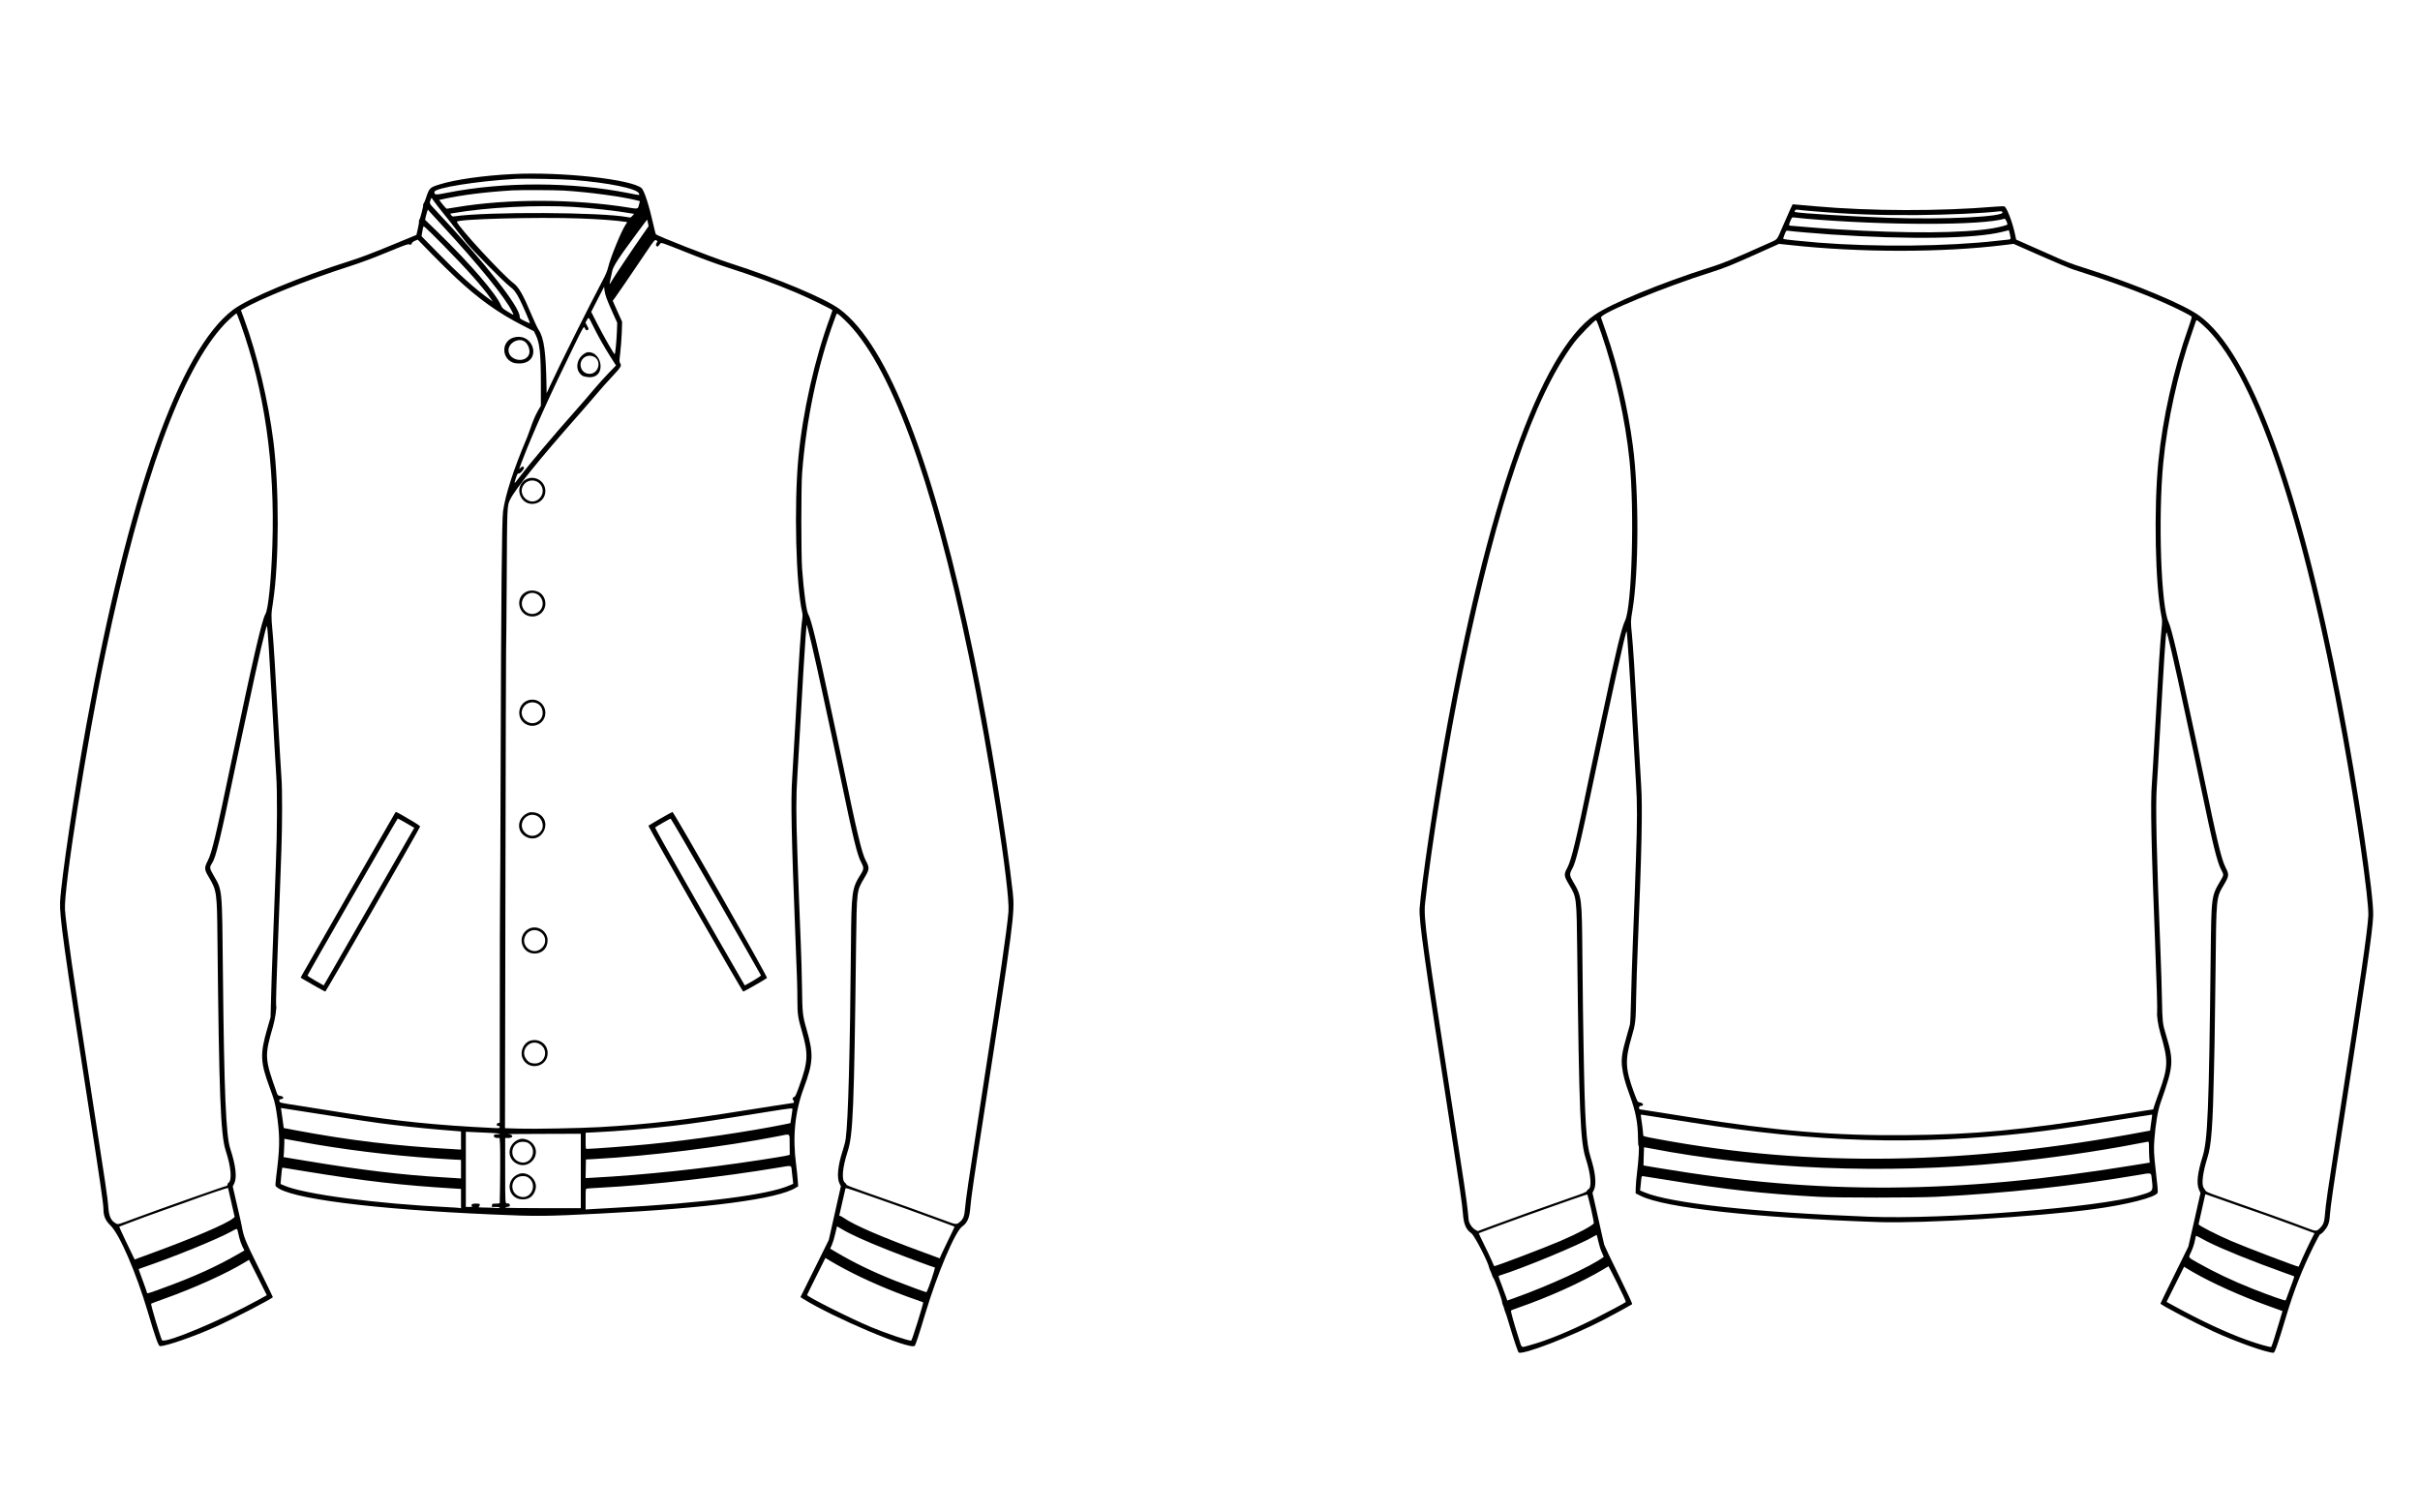<?xml version="1.0" encoding="UTF-8" standalone="no"?>
<!-- Created with Inkscape (http://www.inkscape.org/) -->

<svg
   xmlns:dc="http://purl.org/dc/elements/1.1/"
   xmlns:cc="http://creativecommons.org/ns#"
   xmlns:rdf="http://www.w3.org/1999/02/22-rdf-syntax-ns#"
   xmlns:svg="http://www.w3.org/2000/svg"
   xmlns="http://www.w3.org/2000/svg"
   version="1.0"
   width="4000pt"
   height="2500pt"
   viewBox="0 0 4000 2500"
   id="svg3323">
  <defs
     id="defs3407" />
  <g
     transform="matrix(0.1,0,0,-0.1,0,2500)"
     id="g3327"
     style="fill:#000000;stroke:none">
    <path
       d="m 8475,22123 c -486,-24 -957,-91 -1215,-173 -157,-49 -165,-58 -220,-225 -12,-38 -29,-78 -37,-87 -8,-9 -12,-21 -9,-27 8,-12 -48,-227 -64,-246 -6,-7 -8,-19 -5,-26 3,-8 -5,-61 -18,-118 l -24,-104 -434,-179 c -301,-124 -503,-200 -659,-249 -841,-266 -1684,-617 -1938,-809 -886,-669 -1731,-3057 -2422,-6847 -195,-1073 -421,-2590 -437,-2943 -10,-234 59,-735 476,-3420 185,-1188 241,-1576 241,-1657 0,-112 32,-187 115,-268 153,-148 427,-785 621,-1439 125,-424 172,-556 199,-556 104,0 556,156 912,316 295,132 953,473 953,494 0,4 -103,216 -230,473 -235,477 -250,514 -284,702 -2,17 -37,170 -77,342 l -72,312 24,48 c 49,99 26,302 -65,576 -71,214 -101,934 -121,2862 -15,1484 -6,1396 -161,1667 -62,108 -63,122 -18,191 62,94 138,409 364,1498 55,262 110,525 124,585 14,60 59,271 101,469 171,813 307,1395 318,1365 11,-31 38,-453 92,-1415 24,-445 52,-920 61,-1055 18,-268 16,-931 -6,-1460 -5,-146 -17,-452 -25,-680 -9,-228 -22,-586 -30,-795 -9,-209 -19,-533 -24,-720 l -9,-340 -56,-194 c -119,-411 -114,-548 39,-961 79,-213 91,-256 114,-405 54,-352 58,-543 18,-890 -42,-356 -40,-330 -21,-349 194,-195 1596,-375 3574,-460 747,-33 855,-32 1780,15 1781,88 2939,241 3234,427 l 39,24 -7,97 c -3,53 -15,166 -26,251 -62,468 -22,878 125,1274 159,428 165,562 46,976 -65,224 -69,261 -75,705 -3,204 -12,523 -20,710 -9,187 -22,538 -31,780 -8,242 -20,562 -25,710 -23,654 -23,932 -1,1275 11,179 32,534 46,790 39,711 74,1295 90,1502 8,103 15,195 16,205 2,52 129,-491 279,-1192 60,-286 124,-578 140,-650 16,-71 77,-359 135,-640 221,-1062 284,-1321 351,-1442 44,-80 44,-111 -5,-187 -152,-241 -158,-283 -166,-1201 -15,-1745 -45,-2869 -86,-3175 -5,-41 -27,-129 -49,-195 -83,-255 -102,-456 -52,-551 l 21,-41 -100,-444 -100,-444 -234,-473 -234,-472 37,-24 c 509,-319 1780,-855 1851,-781 16,17 69,178 173,525 198,663 495,1365 612,1447 87,61 122,145 135,320 12,156 57,464 245,1673 467,3009 492,3201 457,3520 -108,977 -383,2658 -632,3865 -665,3222 -1422,5186 -2230,5785 -241,179 -1023,507 -1809,759 -310,100 -1217,454 -1231,481 -4,8 -22,78 -39,155 -69,311 -150,562 -194,604 -155,146 -1328,275 -2131,234 z m 1005,-98 c 578,-45 1050,-142 1081,-222 13,-34 26,-34 -161,3 -950,190 -2075,193 -3009,8 -196,-39 -211,-38 -211,13 0,67 690,178 1350,217 140,8 766,-4 950,-19 z m -160,-175 c 414,-25 968,-100 1210,-163 l 47,-12 -14,-55 c -20,-78 -15,-76 -172,-51 -909,146 -2007,148 -2848,6 -81,-14 -152,-25 -158,-25 -7,0 -38,33 -69,72 l -57,73 78,17 c 287,64 686,114 1128,141 127,8 707,6 855,-3 z m -2144,-180 c 20,-30 92,-122 159,-205 67,-82 159,-199 205,-260 46,-60 120,-155 164,-210 98,-123 626,-658 717,-726 77,-58 109,-100 174,-229 49,-97 165,-366 165,-381 0,-5 -38,10 -85,33 -79,39 -85,45 -85,73 0,167 -567,885 -1393,1764 -104,110 -103,108 -77,177 6,15 12,25 14,23 2,-2 21,-29 42,-59 z m 2297,-90 c 306,-19 715,-64 965,-108 l 43,-7 -28,-32 c -27,-31 -30,-32 -75,-23 -427,84 -2318,94 -2868,14 -29,-4 -38,0 -52,20 l -17,24 62,11 c 546,94 1372,137 1970,101 z m -2173,-296 c 616,-667 1045,-1195 1164,-1432 35,-69 37,-69 -70,-4 -81,49 -94,61 -111,101 -83,197 -506,687 -1050,1217 l -207,201 13,59 c 8,32 18,70 23,84 l 10,25 31,-36 c 18,-20 106,-116 197,-215 z m 2290,105 c 310,-11 592,-32 742,-55 l 36,-5 -28,-43 c -71,-105 -251,-546 -289,-708 -14,-58 -40,-120 -87,-208 -204,-382 -727,-1430 -875,-1753 l -54,-118 -2,128 c -10,557 -42,788 -129,919 -19,28 -72,141 -118,250 -136,326 -210,456 -292,518 -186,140 -923,939 -942,1020 -10,45 1309,81 2038,55 z m 1120,-73 11,-54 -117,-168 c -166,-238 -435,-640 -484,-724 -53,-87 -52,-88 -29,18 11,48 25,110 30,137 12,57 64,145 187,320 75,106 384,524 389,525 1,0 7,-24 13,-54 z m -3385,-367 c 378,-383 663,-703 785,-883 l 34,-50 -48,34 c -248,178 -506,410 -868,780 l -260,265 6,44 c 3,24 11,61 16,83 l 11,39 27,-20 c 15,-10 149,-142 297,-292 z m 218,-547 c 371,-345 690,-573 1086,-776 l 196,-101 32,-65 c 64,-130 83,-309 83,-806 l 0,-361 c -134.943,-212.809 -166.082,-374.242 -230,-528 -222,-524 -356,-938 -395,-1215 -20,-148 -32,-1356 -40,-4245 -3,-1139 -8,-2131 -10,-2205 -2,-74 -4,-928 -4,-1897 l -1,-1762 -22,-3 c -35,-5 -38,-48 -4,-48 19,0 26,-5 26,-20 0,-19 -5,-20 -117,-14 -923,44 -1585,112 -2451,249 -191,31 -506,80 -701,111 -393,61 -367,55 -373,88 -4,22 -1,25 26,28 55,5 49,45 -8,53 -41,7 -46,10 -60,49 -203,567 -206,614 -62,1104 33,115 64,321 50,343 -6,10 9,498 31,1054 8,198 22,554 30,790 8,237 20,563 26,725 15,417 16,1015 1,1195 -6,83 -30,479 -52,880 -50,910 -75,1318 -97,1555 -22,246 -22,267 10,470 101,661 104,1873 6,2655 -82,655 -270,1444 -483,2021 l -54,146 32,19 c 273,166 1062,483 1766,708 189,61 382,133 620,231 285,118 347,140 363,131 21,-14 35,-7 46,22 4,11 27,28 52,38 l 44,18 236,-242 c 130,-133 311,-311 402,-395 z m 3324,609 c -30,-57 -31,-62 -15,-78 17,-17 22,-13 62,42 14,19 25,16 418,-141 246,-99 508,-196 673,-249 452,-145 817,-279 1162,-425 194,-82 593,-276 593,-289 0,-4 -18,-56 -39,-113 -255,-687 -455,-1576 -525,-2328 -73,-786 -41,-2089 64,-2554 7,-31 7,-67 1,-109 -22,-138 -55,-634 -116,-1752 -19,-352 -42,-748 -51,-880 -25,-359 -12,-983 51,-2565 30,-741 35,-908 35,-1105 1,-230 8,-283 73,-506 111,-380 105,-508 -45,-918 -51,-140 -65,-171 -82,-173 -25,-4 -35,-45 -13,-54 13,-5 13,-44 0,-44 -11,0 -482,-73 -833,-129 -981,-157 -1565,-224 -2365,-271 -316,-18 -1103,-33 -1339,-25 l -229,7 7,3917 c 4,2154 9,3939 11,3966 2,28 6,532 10,1120 7,1303 6,1286 58,1390 85,173 482,664 1132,1400 121,138 264,302 317,366 53,64 159,182 235,263 148,158 160,179 134,222 -15,25 -15,37 1,173 10,80 21,228 25,329 l 6,183 -78,173 -77,174 39,53 c 42,57 236,341 496,726 154,228 158,232 183,221 13,-6 23,-14 21,-17 z m -842,-940 c 15,-41 61,-149 102,-240 l 75,-166 -5,-140 c -7,-175 -28,-386 -38,-379 -18,10 -191,314 -285,499 l -102,200 106,207 107,207 7,-57 c 3,-31 18,-90 33,-131 z m -6052,-412 c 401,-1122 573,-2316 529,-3676 -19,-572 -69,-1062 -116,-1135 -55,-86 -216,-785 -562,-2438 -261,-1248 -320,-1498 -390,-1637 -61,-120 -59,-145 22,-279 125,-211 131,-252 138,-989 26,-2572 52,-3264 136,-3522 91,-277 108,-498 44,-536 -8,-4 -14,-17 -14,-27 0,-11 -4,-20 -10,-20 -23,0 -1129,-391 -1532,-541 -255,-96 -268,-99 -295,-85 -87,45 -122,116 -133,274 -11,158 -41,356 -300,2027 -273,1757 -399,2634 -416,2890 -22,349 358,2758 672,4260 597,2848 1257,4666 1970,5422 57,60 183,173 194,173 3,0 31,-72 63,-161 z m 9987,54 c 744,-707 1438,-2587 2054,-5558 327,-1576 684,-3884 655,-4225 -27,-312 -141,-1094 -430,-2960 -246,-1591 -274,-1781 -289,-1956 -9,-113 -29,-165 -82,-209 -62,-52 -55,-53 -302,40 -256,96 -794,288 -1263,451 -224,78 -313,113 -313,124 0,8 -9,21 -19,27 -65,41 -49,245 39,518 90,277 107,688 140,3425 12,906 9,883 136,1097 87,145 89,168 25,288 -67,124 -151,479 -390,1640 -33,160 -71,340 -85,400 -14,61 -66,304 -116,540 -207,979 -311,1407 -360,1492 -31,54 -72,351 -102,748 -17,229 -17,1357 0,1585 67,880 259,1791 532,2530 15,41 30,83 34,93 8,26 29,12 136,-90 z m -4160,-95 c 81,-166 188,-355 297,-526 l 85,-133 -124,-127 c -68,-70 -180,-195 -249,-277 -69,-83 -203,-238 -298,-345 -364,-409 -776,-898 -933,-1107 -84,-111 -85,-111 -51,-5 24,71 30,81 48,76 21,-5 85,64 85,93 0,28 -33,27 -57,-1 -31,-36 -32,-40 43,156 173,449 446,1054 844,1866 162,331 161,328 180,282 13,-31 25,-36 50,-20 13,8 11,17 -14,63 l -29,54 23,42 c 31,54 26,59 100,-91 z M 5130,6610 c 844,-132 962,-150 1140,-174 278,-38 695,-83 965,-106 132,-10 273,-22 313,-26 l 72,-6 0,-150 0,-150 -117,7 c -968,54 -1731,146 -2636,316 l -177,34 -4,30 c -3,17 -13,91 -23,166 l -19,135 51,-8 c 27,-5 223,-35 435,-68 z m 7969,58 c 0,-7 -8,-62 -17,-123 l -17,-109 -65,-14 c -612,-125 -1566,-266 -2290,-336 -285,-28 -920,-76 -1007,-76 -23,0 -23,2 -23,133 l 0,134 148,7 c 343,15 916,63 1287,106 409,49 571,73 1620,240 330,53 365,56 364,38 z M 8133,6273 c 119,-6 181,-23 82,-23 -32,0 -47,-5 -51,-15 -10,-25 16,-45 56,-45 l 38,0 7,-97 c 6,-70 2,-735 -5,-978 0,-6 -26,-10 -62,-10 -61,0 -63,-1 -66,-27 l -3,-28 65,0 c 43,0 66,-4 66,-11 0,-9 -20,-10 -67,-6 -38,4 -120,7 -183,7 -83,1 -110,3 -97,11 17,10 24,48 10,50 -95,15 -155,-5 -121,-39 9,-9 -2,-12 -45,-12 l -57,0 0,621 0,622 153,-7 c 83,-3 209,-9 280,-13 z m 1467,-628 0,-615 -625,0 c -383,0 -625,4 -625,9 0,6 17,11 38,13 29,2 38,8 40,25 3,20 -20,37 -44,32 -34,-6 -34,-7 -34,541 l 0,540 49,0 c 94,0 92,56 -2,63 -29,2 230,4 576,5 l 627,2 z m 3452,445 c 0,-88 1,-165 2,-172 1,-14 -51,-23 -499,-93 -916,-141 -1916,-247 -2748,-291 l -128,-7 3,154 3,154 130,7 c 918,49 2142,201 3045,377 214,42 190,59 192,-129 z m -7842,-5 c 738,-124 1515,-210 2283,-251 l 127,-6 0,-154 0,-153 -62,4 c -35,3 -142,10 -238,15 -677,40 -1337,119 -2259,272 l -374,62 7,89 c 3,50 6,118 6,152 l 0,62 123,-23 c 67,-13 241,-44 387,-69 z m 7878,-447 c 6,-51 14,-118 17,-149 l 6,-56 -58,-25 c -355,-158 -1409,-292 -2913,-373 -157,-8 -324,-17 -372,-21 l -88,-6 0,171 c 0,169 0,171 23,175 12,2 121,10 242,16 812,42 2003,177 2910,329 246,41 221,48 233,-61 z m -8017,-3 c 973,-159 1572,-228 2437,-280 l 112,-7 0,-160 0,-159 -32,5 c -18,3 -89,8 -158,11 -1206,58 -2410,216 -2735,360 l -58,25 7,83 c 11,135 18,187 26,187 4,0 185,-29 401,-65 z M 3770,5363 c 0,-5 25,-114 55,-243 l 54,-235 -27,-23 c -104,-88 -654,-324 -1347,-577 l -280,-103 -22,47 c -12,25 -70,146 -129,268 -59,123 -105,225 -103,227 2,2 85,34 184,71 99,37 207,77 240,90 33,13 177,64 320,115 143,50 289,102 325,115 394,145 730,258 730,248 z m 10780,-193 c 215,-74 682,-241 820,-293 36,-14 142,-53 235,-87 94,-35 171,-64 173,-65 2,-2 -37,-83 -85,-181 -49,-99 -105,-216 -125,-261 l -36,-82 -254,94 c -693,253 -1157,453 -1326,571 -35,25 -68,41 -74,38 -6,-4 -8,1 -4,12 3,11 26,111 51,224 25,113 48,211 50,217 3,9 55,-5 177,-48 95,-33 274,-96 398,-139 z m -648,-479 c 150,-91 392,-201 783,-356 276,-109 748,-285 766,-285 15,0 -109,-368 -137,-408 -4,-6 -300,103 -509,185 -380,151 -693,303 -992,480 l -91,54 28,62 c 15,34 41,117 56,185 15,67 28,122 30,122 1,0 31,-18 66,-39 z m -9973,-38 c 6,-21 18,-72 27,-113 9,-41 32,-105 50,-142 l 34,-67 -68,-39 c -383,-223 -763,-396 -1304,-592 -253,-92 -234,-88 -243,-52 -3,15 -36,105 -71,201 -36,95 -64,174 -62,175 2,2 46,17 98,35 493,169 1197,456 1425,581 109,59 102,58 114,13 z m 10036,-630 c 335,-179 777,-369 1180,-508 61,-21 112,-40 114,-41 10,-8 -185,-634 -198,-634 -57,0 -417,122 -662,224 -332,138 -1059,503 -1059,531 0,3 68,142 152,309 l 151,303 86,-52 c 47,-29 154,-88 236,-132 z m -9701,-140 146,-292 -138,-76 c -601,-332 -1538,-725 -1593,-668 -19,20 -192,594 -181,604 4,4 86,35 182,69 527,187 1063,429 1375,620 33,20 61,36 61,36 1,-1 67,-132 148,-293 z"
       id="path3363" />
    <path
       d="m 8486,19420 c -209,-67 -198,-363 17,-421 474.974,-77.65 357.447,526.081 -17,421 z m 165.555,-53.708 c 74,-31 125.204,-163.467 88.204,-234.467 -74,-144 -334.76,-82.825 -334.76,79.175 0,113 141.555,200.292 246.555,155.292 z"
       id="path3365" />
    <path
       d="M 6533,11568 C 6521,11553 5011,8922 4986,8873 l -16,-33 37,-23 c 81,-50 361,-207 370,-207 11,0 1565,2705 1567,2728 1,10 -65,54 -194,128 -212,124 -203,119 -217,102 z m 182,-174 133,-77 -88,-151 c -48,-83 -360,-628 -695,-1211 -334,-583 -632,-1101 -661,-1151 l -54,-92 -135,77 c -74,42 -134,81 -132,87 4,23 1482,2593 1491,2594 5,0 69,-34 141,-76 z"
       id="path3367" />
    <path
       d="m 8704,17082 c -110,-52 -153,-182 -96,-293 101,-201 406,-129 406,96 0,157 -167,263 -310,197 z m 190,-53 c 94,-64 103,-192 19,-271 -154,-146 -385,77 -248,240 56,66 157,80 229,31 z"
       id="path3369" />
    <path
       d="m 8704,15221 c -207,-94 -135,-410 94,-411 180,-1 280,200 172,348 -54,75 -176,104 -266,63 z m 153,-32 c 66,-25 113,-93 113,-164 0,-172 -222,-238 -316,-95 -91,137 51,317 203,259 z"
       id="path3371" />
    <path
       d="m 8730,13425 c -172,-55 -201,-294 -47,-389 146,-90 332,13 331,184 -2,149 -143,250 -284,205 z m 147,-51 c 105,-50 126,-206 38,-283 -158,-138 -383,69 -253,234 50,63 140,84 215,49 z"
       id="path3373" />
    <path
       d="m 8750,11571 c -204,-65 -232,-320 -45,-407 255,-120 442,262 190,389 -38,19 -112,28 -145,18 z m 127,-57 c 85,-41 122,-169 71,-244 -68,-100 -190,-115 -271,-33 -138,138 22,361 200,277 z"
       id="path3375" />
    <path
       d="m 10916,11470 c -103,-60 -193,-113 -198,-118 -11,-11 1550,-2742 1567,-2742 13,0 375,207 393,225 15,14 -1541,2745 -1563,2744 -5,0 -95,-49 -199,-109 z m 919,-1290 c 407,-710 741,-1296 743,-1303 1,-6 -58,-46 -132,-89 l -135,-76 -59,101 c -550,948 -1432,2501 -1424,2509 14,14 245,147 257,147 6,0 343,-580 750,-1289 z"
       id="path3377" />
    <path
       d="m 8745,9650 c -207,-101 -138,-411 91,-411 127,0 215,89 215,217 0,155 -168,261 -306,194 z m 160,-39 c 118,-54 142,-196 49,-283 -150,-140 -374,50 -260,222 47,71 135,96 211,61 z"
       id="path3379" />
    <path
       d="m 8760,7797 c -105,-34 -169,-179 -124,-285 91,-219 418,-154 416,83 -1,150 -144,249 -292,202 z m 145,-46 c 179,-82 114,-345 -81,-329 -61,5 -96,26 -131,78 -96,140 58,322 212,251 z"
       id="path3381" />
    <path
       d="m 9704.468,19177 c -172,-63 -226.468,-301 -68.468,-393 412.953,-127.076 340.699,427.513 68.468,393 z M 9820,19102 c 106,-52 93,-220 -20,-270 -68,-30 -155,1 -187,67 -67,136 71,271 207,203 z"
       id="path3383" />
    <path
       d="m 8590,6171 c -199,-64 -228,-316 -47,-406 206,-102 411,146 268,325 -51,65 -155,103 -221,81 z m 148,-68 c 152,-112 43,-362 -138,-313 -205,55 -160,351 53,337 37,-2 67,-10 85,-24 z"
       id="path3385" />
    <path
       d="m 8578,5596 c -238,-88 -189,-419 62,-421 110,0 182,56 212,168 40,151 -129,307 -274,253 z m 153,-59 c 161,-108 54,-367 -131,-317 -197,53 -164,340 40,340 43,0 65,-6 91,-23 z"
       id="path3387" />
    <path
       d="m 29590,21538 c -21,-46 -78,-174 -125,-284 -102,-236 -74,-203 -237,-276 -618,-277 -738,-326 -978,-402 -791,-251 -1615,-590 -1889,-779 -906,-624 -1790,-3131 -2490,-7062 -173,-971 -373,-2322 -406,-2745 -15,-191 69,-787 519,-3690 147,-945 186,-1217 196,-1356 13,-179 51,-267 140,-329 50,-35 277,-474 294,-569 2,-13 13,-41 24,-62 10,-21 22,-52 26,-68 4,-15 13,-34 20,-41 19,-19 138,-345 142,-386 1,-20 9,-50 17,-65 8,-16 18,-45 22,-64 4,-19 11,-39 15,-45 5,-5 38,-111 75,-235 71,-239 132,-419 146,-434 49,-54 882,267 1409,541 171,89 450,242 467,255 8,6 -55,143 -221,481 -128,260 -236,486 -240,502 -4,17 -18,80 -32,140 -13,61 -54,247 -93,415 l -69,304 21,41 c 49,94 30,293 -53,550 -71,221 -95,601 -115,1805 -3,179 -7,456 -10,615 -3,160 -7,571 -10,915 -8,960 -10,974 -155,1220 -59,101 -61,122 -16,203 64,114 130,386 355,1462 288,1371 534,2486 547,2472 9,-9 54,-708 104,-1627 17,-305 40,-701 51,-880 22,-343 22,-623 -1,-1275 -5,-148 -14,-405 -20,-570 -6,-165 -20,-525 -31,-800 -11,-275 -24,-682 -29,-905 -5,-234 -13,-424 -20,-450 -6,-25 -31,-112 -55,-195 -73,-250 -90,-363 -75,-495 15,-132 51,-267 126,-468 98,-265 137,-465 138,-709 1,-73 5,-133 10,-133 14,0 0,-242 -24,-430 -12,-91 -22,-208 -23,-260 l -2,-95 84,-42 c 398,-198 1892,-362 3935,-433 718,-25 2594,87 3531,211 567,75 1049,198 1079,275 6,16 -3,125 -34,384 -29,253 -32,333 -21,490 20,262 57,482 102,610 219,620 224,683 84,1147 -49,159 -53,202 -60,553 -3,173 -14,538 -25,810 -65,1605 -83,2407 -61,2705 6,88 32,525 56,970 63,1130 93,1595 105,1595 13,0 125,-486 305,-1325 63,-291 127,-593 144,-670 17,-77 73,-345 125,-595 188,-905 262,-1205 326,-1328 49,-93 49,-92 -1,-177 -160,-273 -157,-248 -169,-1265 -29,-2553 -49,-3039 -135,-3311 -84,-268 -103,-444 -57,-546 l 24,-52 -100,-443 -101,-443 -230,-467 c -127,-257 -231,-471 -231,-475 0,-20 565,-317 867,-457 374,-173 890,-356 1002,-356 22,0 74,150 210,606 127,424 263,773 452,1155 54,110 103,199 109,199 25,0 99,84 125,142 22,50 29,84 36,177 10,139 50,420 204,1411 410,2648 499,3261 511,3530 15,317 -249,2098 -522,3525 -681,3556 -1506,5796 -2360,6403 -261,186 -1047,514 -1839,767 -322,103 -286,88 -760,299 l -420,186 -18,84 c -37,183 -129,429 -171,461 -10,8 -58,7 -158,-1 -914,-77 -2048,-75 -2978,7 -124,11 -258,22 -297,26 l -73,6 -40,-85 z m 365,-28 c 598,-51 1108,-70 1735,-65 515,5 1084,30 1347,61 44,5 53,3 62,-14 40,-75 -960,-124 -1884,-92 -578,20 -1488,76 -1543,95 -24,8 5,46 31,40 12,-3 126,-14 252,-25 z m -105,-125 c 1309,-113 2924,-113 3280,0 16,5 50,-61 50,-96 0,-10 -137,-45 -245,-63 -490,-82 -1416,-88 -2570,-16 -176,11 -418,29 -539,40 -120,11 -227,20 -238,20 -24,0 -21,18 12,94 19,43 24,47 48,42 15,-3 106,-12 202,-21 z m 3377,-337 c -7,-4 -19,-8 -27,-8 -8,0 -93,-9 -188,-20 -825,-94 -2011,-106 -2962,-30 -261,21 -565,53 -573,60 -4,4 4,37 20,74 26,65 28,67 58,62 51,-9 458,-45 700,-61 1307,-88 2388,-71 2842,43 l 108,27 17,-70 c 13,-53 14,-71 5,-77 z m -3641,-98 c 1155,-127 2519,-127 3543,0 l 154,19 441,-195 c 242,-107 483,-208 535,-225 622,-197 1106,-375 1511,-554 214,-94 450,-214 457,-231 3,-7 -22,-88 -55,-181 -244,-684 -426,-1496 -496,-2208 -78,-784 -53,-2038 50,-2559 14,-71 14,-93 0,-235 -23,-227 -50,-650 -101,-1576 -25,-451 -51,-883 -57,-960 -25,-290 -10,-1032 52,-2595 26,-649 41,-1150 35,-1180 -9,-49 17,-225 52,-343 136,-464 134,-557 -24,-992 -36,-99 -72,-201 -79,-226 l -14,-46 -112,-17 c -62,-10 -311,-49 -553,-87 -1513,-240 -2279,-312 -3430,-322 -1179,-11 -2136,69 -3570,298 -220,35 -494,78 -610,96 -115,17 -211,32 -212,33 -22,15 -11,56 15,56 62,0 48,49 -17,59 -34,6 -34,6 -93,163 -145,393 -151,541 -37,924 62,210 67,256 73,654 3,184 15,553 26,820 66,1602 81,2321 56,2685 -9,132 -34,569 -56,970 -50,905 -76,1312 -97,1525 -21,215 -21,209 10,395 106,644 109,1940 6,2720 -83,627 -240,1293 -444,1880 -42,121 -79,227 -82,236 -21,67 1060,511 1836,754 213,67 337,118 861,354 135,60 245,110 246,110 0,1 81,-8 180,-19 z m -3118,-1461 c 228,-664 397,-1424 466,-2099 84,-821 40,-2423 -74,-2650 -57,-114 -156,-527 -370,-1540 -38,-179 -87,-406 -109,-505 -22,-99 -72,-333 -110,-520 -216,-1053 -298,-1393 -365,-1518 -60,-110 -57,-135 26,-275 129,-215 127,-201 138,-1122 31,-2661 50,-3129 141,-3410 84,-259 103,-484 43,-507 -9,-3 -19,-16 -24,-28 -7,-18 -56,-38 -277,-114 -414,-144 -1002,-354 -1277,-457 l -250,-93 -40,22 c -52,28 -103,104 -110,160 -2,23 -9,94 -16,157 -13,142 -70,523 -244,1645 -439,2830 -487,3184 -461,3432 98,928 387,2706 640,3926 558,2698 1155,4447 1823,5342 82,110 345,379 364,373 7,-3 46,-101 86,-219 z m 9933,148 c 844,-741 1657,-3125 2323,-6815 219,-1208 436,-2730 422,-2957 -18,-288 -121,-998 -530,-3635 -140,-901 -176,-1153 -186,-1291 -9,-128 -25,-177 -73,-227 -66,-69 -70,-70 -230,-8 -255,98 -802,294 -1460,523 -144,50 -201,75 -210,90 -7,11 -20,32 -31,47 -42,59 -17,256 62,506 64,200 88,530 107,1455 3,149 7,358 10,465 3,107 10,643 16,1190 12,1207 9,1178 140,1399 84,142 86,164 25,284 -69,137 -137,423 -367,1532 -55,264 -104,496 -109,515 -5,19 -48,217 -95,440 -204,964 -322,1462 -370,1565 -126,264 -175,1726 -89,2630 64,681 250,1523 475,2157 28,79 55,158 60,176 13,43 14,43 110,-41 z M 27360,6540 c 113,-17 385,-60 605,-95 2063,-329 3688,-379 5565,-169 331,37 678,86 1200,169 256,41 542,86 635,100 94,13 179,27 191,30 20,4 20,3 8,-73 -6,-42 -15,-102 -18,-133 l -7,-57 -87,-16 c -2933,-554 -5527,-594 -8042,-125 -269,50 -250,44 -250,82 0,30 -21,193 -36,284 -6,37 -4,41 12,38 11,-3 111,-18 224,-35 z m 8160,-508 c 0,-55 3,-133 6,-174 l 7,-75 -254,-41 c -2936,-480 -5203,-494 -7859,-49 l -255,43 4,149 c 2,83 4,151 5,152 1,1 46,-7 101,-18 1783,-345 3871,-431 5860,-238 696,67 1552,190 2180,313 94,19 178,34 188,35 15,1 17,-10 17,-97 z m 47,-527 c 23,-203 30,-195 -202,-263 -680,-201 -3228,-402 -4480,-353 -1893,73 -3271,223 -3701,402 l -76,32 6,41 c 3,22 8,76 12,119 5,65 9,77 24,77 10,0 181,-27 381,-60 983,-161 1608,-231 2524,-282 310,-17 1612,-17 1950,0 1146,59 2257,178 3310,356 263,45 238,52 252,-69 z m -9270,-481 c 28,-126 50,-234 48,-241 -12,-37 -269,-174 -558,-297 -276,-118 -1084,-425 -1091,-414 -1,2 -22,48 -45,103 -24,55 -81,176 -128,269 -46,93 -82,170 -81,172 6,5 595,223 798,294 113,40 234,83 270,96 342,123 717,252 725,250 5,-1 33,-106 62,-232 z m 10420,145 c 142,-50 290,-102 328,-116 39,-13 102,-35 140,-48 101,-33 500,-176 645,-231 19,-7 71,-26 115,-42 44,-17 132,-49 195,-73 l 116,-43 -71,-140 c -39,-78 -97,-202 -130,-276 -32,-74 -60,-136 -60,-137 -5,-10 -852,312 -1112,423 -241,103 -543,258 -543,279 0,1 25,111 55,244 30,134 55,245 55,247 0,7 3,6 267,-87 z M 26419,4479 c 14,-63 39,-142 58,-181 18,-39 32,-72 31,-73 -202,-154 -903,-476 -1499,-688 l -96,-34 -16,51 c -9,28 -43,120 -75,203 -57,148 -59,153 -38,159 380,117 1331,511 1551,643 28,16 52,30 55,30 3,1 16,-49 29,-110 z m 10073,-5 c 244,-123 742,-324 1248,-505 91,-33 170,-61 177,-64 8,-2 -2,-39 -31,-112 -23,-59 -55,-146 -71,-193 -16,-47 -32,-89 -36,-94 -8,-10 -260,79 -544,191 -335,133 -646,281 -913,433 -164,94 -152,75 -105,177 23,49 49,124 58,168 9,44 18,86 20,92 3,9 20,3 56,-18 29,-17 93,-51 141,-75 z m -9756,-695 c 80,-161 142,-295 137,-300 -16,-15 -309,-172 -514,-275 -427,-213 -782,-359 -1069,-438 -156,-43 -133,-56 -183,101 -84,262 -140,464 -131,472 5,4 59,25 119,46 495,170 1063,427 1410,636 44,27 81,49 82,49 2,0 69,-131 149,-291 z m 9514,193 c 324,-186 792,-396 1240,-557 102,-36 197,-70 211,-76 l 26,-10 -54,-182 c -61,-209 -122,-399 -132,-410 -10,-11 -234,53 -407,116 -344,125 -749,314 -1191,556 l -132,72 145,291 145,290 27,-18 c 15,-10 70,-42 122,-72 z"
       id="path3389" />
  </g>
</svg>
